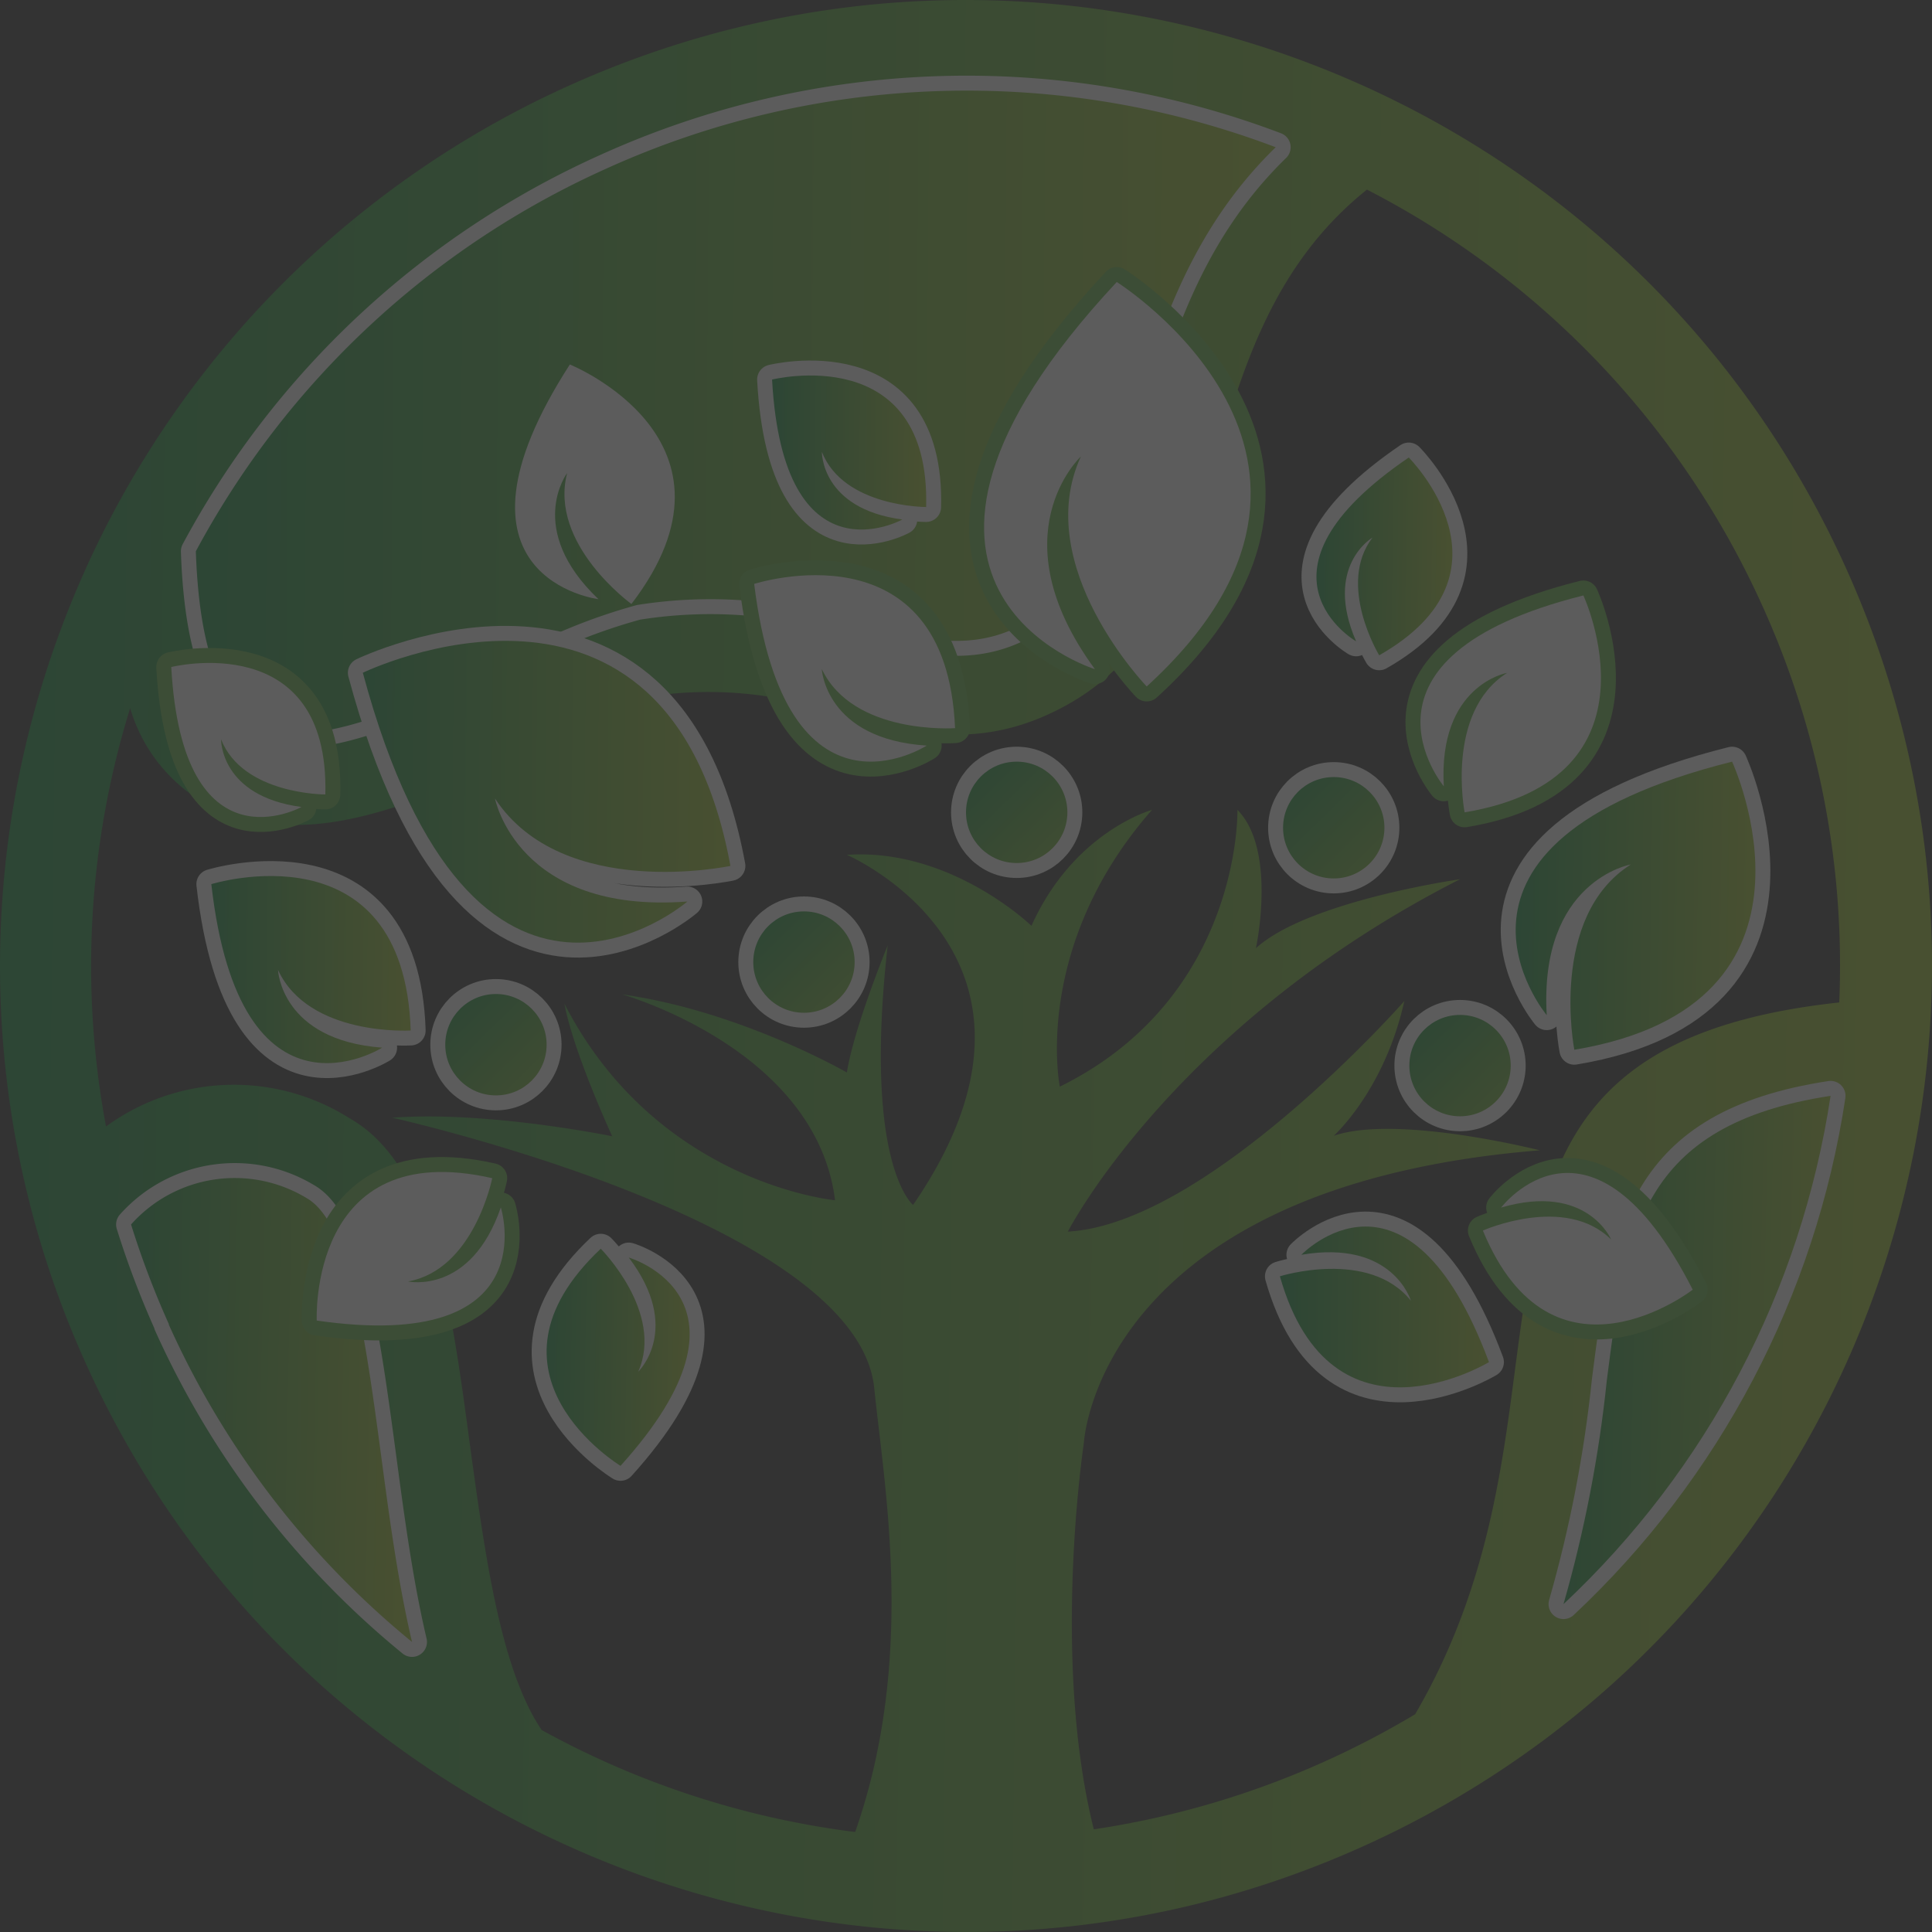 <svg xmlns="http://www.w3.org/2000/svg" xmlns:xlink="http://www.w3.org/1999/xlink" xml:space="preserve" width="622.612" height="622.605" version="1.1" viewBox="0 0 16473.282 16473.091" id="svg161" clip-rule="evenodd" fill-rule="evenodd" image-rendering="optimizeQuality" shape-rendering="geometricPrecision" text-rendering="geometricPrecision"><rect x="0" y="0" width="16473.282" height="16473.091" fill="#333333" stroke="none"/><defs id="defs25"><style type="text/css" id="style2">.str0{stroke:#fefefe}.str0,.str1,.str2{stroke-width:255;stroke-linecap:round;stroke-linejoin:round;stroke-miterlimit:22.926}.str2{stroke:#fefefe}.str1{stroke:#61b340}.fil1{fill:none}.fil5,.fil6{fill:none;fill-rule:nonzero}.fil6{fill:#fefefe}</style><linearGradient id="id0" gradientUnits="userSpaceOnUse" x1="6924.15" y1="14070.37" x2="8106.73" y2="14091.87"><stop offset="0" id="stop4" stop-opacity="1" stop-color="#128f3b"/><stop offset="1" id="stop6" stop-opacity="1" stop-color="#99c129"/></linearGradient><linearGradient id="id1" gradientUnits="userSpaceOnUse" xlink:href="#id0" x1="13488.22" y1="7316.7" x2="14612.12" y2="7336.29"/><linearGradient id="id2" gradientUnits="userSpaceOnUse" xlink:href="#id0" x1="15186.93" y1="9944.35" x2="17169.23" y2="9972.88"/><linearGradient id="id3" gradientUnits="userSpaceOnUse" xlink:href="#id0" x1="15594.64" y1="12877.59" x2="17803.07" y2="12927.93"/><linearGradient id="id4" gradientUnits="userSpaceOnUse" xlink:href="#id0" x1="3380.86" y1="13561.45" x2="5704.15" y2="13607.39"/><linearGradient id="id5" gradientUnits="userSpaceOnUse" xlink:href="#id0" x1="13203.47" y1="10004.68" x2="14301.55" y2="11121.26"/><linearGradient id="id6" gradientUnits="userSpaceOnUse" xlink:href="#id0" x1="14280.28" y1="12032.6" x2="15378.46" y2="13149.22"/><linearGradient id="id7" gradientUnits="userSpaceOnUse" xlink:href="#id0" x1="5357.11" y1="8919.42" x2="8396.69" y2="8949.31"/><linearGradient id="id8" gradientUnits="userSpaceOnUse" xlink:href="#id0" x1="2263.38" y1="4075.79" x2="18239.301" y2="4267.13"/><linearGradient id="id9" gradientUnits="userSpaceOnUse" xlink:href="#id0" x1="8686.15" y1="11150.04" x2="9784.39" y2="12266.55"/><linearGradient id="id10" gradientUnits="userSpaceOnUse" xlink:href="#id0" x1="4065.29" y1="10881" x2="5713.8" y2="10899.53"/><linearGradient id="id11" gradientUnits="userSpaceOnUse" xlink:href="#id0" x1="13176.51" y1="13859.79" x2="14905.23" y2="13875.71"/><linearGradient id="id12" gradientUnits="userSpaceOnUse" xlink:href="#id0" x1="10500.06" y1="9873.27" x2="11598.29" y2="10989.81"/><linearGradient id="id13" gradientUnits="userSpaceOnUse" xlink:href="#id0" x1="6059.87" y1="11854.39" x2="7157.94" y2="12971.1"/><linearGradient id="id14" gradientUnits="userSpaceOnUse" xlink:href="#id0" x1="8846.51" y1="6600.63" x2="10121.21" y2="6615.89"/><linearGradient id="id15" gradientUnits="userSpaceOnUse" xlink:href="#id0" x1="3933.27" y1="4357.74" x2="12862.52" y2="4421.39"/><linearGradient id="id16" gradientUnits="userSpaceOnUse" xlink:href="#id0" x1="2377.92" y1="22202.6" x2="18131.74" y2="22253.199"/><linearGradient xlink:href="#id0" id="linearGradient4675" gradientUnits="userSpaceOnUse" x1="6924.15" y1="14070.37" x2="8106.73" y2="14091.87"/></defs><g id="Слой_x0020_1" transform="translate(-2263.358 -3340.344)" opacity=".2"><g id="_1832408821840"><g id="g157"><path d="M18010.67 8200.78c-1864.58-4148.02-6738.73-5999.09-10886.75-4134.44-1991.45 895.2-3545.83 2544.6-4321.42 4585.64-778.84 2041.51-711.56 4309.36 186.96 6301.07 1864.58 4148 6738.78 5998.98 10886.75 4134.44 4147.99-1864.6 5999.07-6738.78 4134.46-10886.71zm-6420.9 10737.19c-363.83-1453.41-85.49-3288.67-85.49-3288.67s106.27-2193.87 3888.16-2500.79c0 0-1217.35-308.46-1756.83-123.94 0 0 432.04-385.85 601.71-1148.3 0 0-1672 1897.71-2868.8 1965.54 0 0 225.64-440.59 757.03-1036.3 530.89-595.7 1366.32-1347.27 2586.3-1968.2 0 0-1295.92 184.35-1739.77 587.69 0 0 180.9-836.33-157.74-1179.32 0 0 38.4 1594.04-1514.35 2359.92 0 0-241.94-1189.42 786.22-2359.92 0 0-665.65 181.68-1028.16 988.87 0 0-685.75-665.6-1573.75-605.29 0 0 2017.04 867.6 564.61 2984.78 0 0-427.53-336.77-216.85-2212.14 0 0-287.3 699.52-347.76 1083.09 0 0-910.06-525.25-1915.95-665.66 0 0 1653.68 463.63 1815.04 1754.76 0 0-1516.91-138.94-2307.07-1674.79 0 0 43.37 322.75 406.52 1129.14 0 0-1068.81-218.87-1875.14-157.81 0 0 3964.68 881.08 4109.76 2304.34 87.48 858.72 356.01 2308.62-162.55 3786.06-926.15-116.57-1833.85-407.1-2672.75-869.56-353.48-522.71-483.14-1495.57-611.52-2428.09-163.73-1225.02-321.1-2387.82-1026.65-2788.14-641.04-404.98-1464.45-377.13-2076.74 70.14-222.43-1188.08-151.81-2412.49 205.65-3567.13 185.66 631.13 787.61 1046.27 1443.5 995.67 683.93-11.61 1445.67-390.74 2103.52-706.3 291.45-163.62 599.42-295.85 918.73-394.4 518.67-73.05 1047.15-22.96 1542.86 146.15 619.63 166.72 1178.06 315.23 1845.74.12 890.26-420.15 1131.69-1232.45 1403.32-2159.56 234.8-794.89 496.47-1669.25 1288.16-2302.89 1494.77 768.81 2684.45 2022.17 3374.28 3554.97 478.72 1058.7 702.32 2214.97 652.73 3375.78-2387.23 258.18-2544.63 1471.18-2762.77 3116.31-115.5 883.3-246.74 1913.46-853.35 2952.82-252.03 150.81-512.64 286.64-780.56 406.93-630.97 283.41-1290.39 474.45-1959.29 574.12zm6278.43-6253.86c-250.73 1659.35-1052.86 3185.97-2277.18 4333.73 179.01-624.07 302.6-1262.68 369.46-1908.48 159.83-1250.23 282.03-2177.49 1907.72-2425.25zM3929.65 8040.82C4705.02 6594.9 5937.76 5446.66 7435 4775.68c1801.02-816.19 3853.04-880.92 5701.88-179.81-750.42 730.68-1012.68 1619.82-1251.17 2433.22-217.89 741.47-414.95 1406.08-985.39 1675.02-414.7 186.75-841.09 79.96-1317.76-47.54-608.8-204.89-1258.2-258.88-1892.49-157.39A4954.408 4954.408 0 0 0 6572 8959.27c-581.05 288.16-1255.54 625.62-1770.16 633.28-476.4 12.14-831.51-348.43-872.19-1551.73zm-231.01 6592.88l2.02-.9c-124.9-277.15-232.9-561.66-323.43-851.9 379.43-425.43 1008.07-520.15 1495.99-225.49 369.12 209.7 500.58 1186.57 638.81 2215.83 70.84 531.93 144.21 1074.76 260.83 1569.19a7424.67 7424.67 0 0 1-2074.22-2706.73z" id="path28" fill="url(#id8)"/><g id="g33"><path class="fil1 str0" d="M3702.26 14633.7l2.02-.9a7530.565 7530.565 0 0 1-323.42-851.9c379.42-425.43 1008.06-520.15 1495.98-225.49 369.12 209.7 500.58 1186.57 638.81 2215.83 70.84 531.93 144.21 1074.76 260.83 1569.19a7424.779 7424.779 0 0 1-2074.22-2706.73z" id="path30" fill="none" stroke="#fefefe" stroke-width="255" stroke-linecap="round" stroke-linejoin="round" stroke-miterlimit="22.926"/><path id="1" d="M3702.26 14633.7l2.02-.9a7530.565 7530.565 0 0 1-323.42-851.9c379.42-425.43 1008.06-520.15 1495.98-225.49 369.12 209.7 500.58 1186.57 638.81 2215.83 70.84 531.93 144.21 1074.76 260.83 1569.19a7424.779 7424.779 0 0 1-2074.22-2706.73z" fill="url(#id4)"/></g><g id="g39"><path class="fil1 str0" d="M3933.27 8040.82c775.37-1445.92 2008.11-2594.16 3505.35-3265.14 1801.02-816.19 3853.04-880.92 5701.88-179.81-750.42 730.68-1012.68 1619.82-1251.17 2433.22-217.89 741.47-414.95 1406.08-985.39 1675.02-414.7 186.75-841.09 79.96-1317.75-47.54-608.81-204.89-1258.21-258.88-1892.5-157.39a4954.408 4954.408 0 0 0-1118.07 460.09c-581.05 288.16-1255.54 625.62-1770.16 633.28-476.39 12.14-831.51-348.43-872.19-1551.73z" id="path35" fill="none" stroke="#fefefe" stroke-width="255" stroke-linecap="round" stroke-linejoin="round" stroke-miterlimit="22.926"/><path id="path37" d="M3933.27 8040.82c775.37-1445.92 2008.11-2594.16 3505.35-3265.14 1801.02-816.19 3853.04-880.92 5701.88-179.81-750.42 730.68-1012.68 1619.82-1251.17 2433.22-217.89 741.47-414.95 1406.08-985.39 1675.02-414.7 186.75-841.09 79.96-1317.75-47.54-608.81-204.89-1258.21-258.88-1892.5-157.39a4954.408 4954.408 0 0 0-1118.07 460.09c-581.05 288.16-1255.54 625.62-1770.16 633.28-476.39 12.14-831.51-348.43-872.19-1551.73z" fill="url(#id15)"/></g><g id="g45"><path class="fil1 str0" d="M17871.83 12684.11c-250.74 1659.35-1052.87 3185.97-2277.19 4333.73 179.01-624.07 302.6-1262.68 369.46-1908.48 159.83-1250.23 282.03-2177.49 1907.73-2425.25z" id="path41" fill="none" stroke="#fefefe" stroke-width="255" stroke-linecap="round" stroke-linejoin="round" stroke-miterlimit="22.926"/><path id="path43" d="M17871.83 12684.11c-250.74 1659.35-1052.87 3185.97-2277.19 4333.73 179.01-624.07 302.6-1262.68 369.46-1908.48 159.83-1250.23 282.03-2177.49 1907.73-2425.25z" fill="url(#id3)"/></g><g id="g51"><path class="fil5 str1" d="M16696.53 14336.77s-1197.57 931.21-1789.42-504c0 0 700.28-312.23 1093.63 76.22 0 0-205.36-486.1-937.84-272.39 0 0 762.68-1007.1 1633.63 700.17z" id="path47" fill="none" fill-rule="nonzero" stroke="#61b340" stroke-width="255" stroke-linecap="round" stroke-linejoin="round" stroke-miterlimit="22.926"/><path id="path49" class="fil6" d="M16696.53 14336.77s-1197.57 931.21-1789.42-504c0 0 700.28-312.23 1093.63 76.22 0 0-205.36-486.1-937.84-272.39 0 0 762.68-1007.1 1633.63 700.17z" fill="#fefefe" fill-rule="nonzero"/></g><g id="g57"><path class="fil5 str1" d="M4964.05 14600.2s-72.66-1571.08 1496.41-1214.14c0 0-154.11 779.84-718.18 880.75 0 0 534.56 116.59 791.4-631.52 0 0 396.92 1248.13-1569.63 964.91z" id="path53" fill="none" fill-rule="nonzero" stroke="#61b340" stroke-width="255" stroke-linecap="round" stroke-linejoin="round" stroke-miterlimit="22.926"/><path id="path55" class="fil6" d="M4964.05 14600.2s-72.66-1571.08 1496.41-1214.14c0 0-154.11 779.84-718.18 880.75 0 0 534.56 116.59 791.4-631.52 0 0 396.92 1248.13-1569.63 964.91z" fill="#fefefe" fill-rule="nonzero"/></g><g id="g63"><path class="fil1 str2" d="M7554.29 15838.92s-1297.68-785.96-168.54-1851.2c0 0 541.83 542.37 319.59 1048.51 0 0 380.34-365.36-80.7-973.4 0 0 1213.09 352.88-70.35 1776.09z" id="path59" fill="none" stroke="#fefefe" stroke-width="255" stroke-linecap="round" stroke-linejoin="round" stroke-miterlimit="22.926"/><path id="path61" d="M7554.29 15838.92s-1297.68-785.96-168.54-1851.2c0 0 541.83 542.37 319.59 1048.51 0 0 380.34-365.36-80.7-973.4 0 0 1213.09 352.88-70.35 1776.09z" fill="url(#linearGradient4675)"/></g><g id="g69"><path class="fil1 str2" d="M17032.08 9834.68s961.84 2073.12-1345.15 2456.35c0 0-221.56-1133.74 481.75-1579.84 0 0-783.09 137.19-717.03 1285.01 0 0-1220.63-1460.71 1580.43-2161.52z" id="path65" fill="none" stroke="#fefefe" stroke-width="255" stroke-linecap="round" stroke-linejoin="round" stroke-miterlimit="22.926"/><path id="path67" d="M17032.08 9834.68s961.84 2073.12-1345.15 2456.35c0 0-221.56-1133.74 481.75-1579.84 0 0-783.09 137.19-717.03 1285.01 0 0-1220.63-1460.71 1580.43-2161.52z" fill="url(#id2)"/></g><g id="g75"><path class="fil1 str2" d="M5357.11 9076.62s2599.67-1261.11 3134.21 1646.81c0 0-1428.31 304.74-2007.43-574.54 0 0 190.36 986.79 1640 878.4 0 0-1819.86 1574.64-2766.78-1950.67z" id="path71" fill="none" stroke="#fefefe" stroke-width="255" stroke-linecap="round" stroke-linejoin="round" stroke-miterlimit="22.926"/><path id="path73" d="M5357.11 9076.62s2599.67-1261.11 3134.21 1646.81c0 0-1428.31 304.74-2007.43-574.54 0 0 190.36 986.79 1640 878.4 0 0-1819.86 1574.64-2766.78-1950.67z" fill="url(#id7)"/></g><g id="g81"><path class="fil5 str1" d="M15764.13 8417.41s724.42 1560.99-1012.76 1849.43c0 0-166.72-853.64 362.73-1189.44 0 0-589.46 103.28-540.01 967.45 0 0-918.85-1099.78 1190.04-1627.44z" id="path77" fill="none" fill-rule="nonzero" stroke="#61b340" stroke-width="255" stroke-linecap="round" stroke-linejoin="round" stroke-miterlimit="22.926"/><path id="path79" class="fil6" d="M15764.13 8417.41s724.42 1560.99-1012.76 1849.43c0 0-166.72-853.64 362.73-1189.44 0 0-589.46 103.28-540.01 967.45 0 0-918.85-1099.78 1190.04-1627.44z" fill="#fefefe" fill-rule="nonzero"/></g><path class="fil6" d="M7122.25 6447.99s1595.71 644.3 524.9 2042.21c0 0-705.25-508.98-548.14-1116.13 0 0-360.04 478.28 266.99 1075.28 0 0-1422.44-174.59-243.75-2001.36z" id="path83" fill="#fefefe" fill-rule="nonzero"/><g id="g89"><path class="fil1 str2" d="M4065.29 10879.05s1642.83-512.01 1699.83 1247.9c0 0-868.15 52.85-1131.3-516.39 0 0 24.59 597.97 887.92 662.74 0 0-1211.54 765.9-1456.45-1394.25z" id="path85" fill="none" stroke="#fefefe" stroke-width="255" stroke-linecap="round" stroke-linejoin="round" stroke-miterlimit="22.926"/><path id="path87" d="M4065.29 10879.05s1642.83-512.01 1699.83 1247.9c0 0-868.15 52.85-1131.3-516.39 0 0 24.59 597.97 887.92 662.74 0 0-1211.54 765.9-1456.45-1394.25z" fill="url(#id10)"/></g><g id="g95"><path class="fil5 str1" d="M8693.79 8319.22s1637.63-529.5 1713.02 1229.66c0 0-867.58 62.15-1136.67-504.37 0 0 31.01 597.68 894.85 653.19 0 0-1203.18 778.8-1471.2-1378.48z" id="path91" fill="none" fill-rule="nonzero" stroke="#61b340" stroke-width="255" stroke-linecap="round" stroke-linejoin="round" stroke-miterlimit="22.926"/><path id="path93" class="fil6" d="M8693.79 8319.22s1637.63-529.5 1713.02 1229.66c0 0-867.58 62.15-1136.67-504.37 0 0 31.01 597.68 894.85 653.19 0 0-1203.18 778.8-1471.2-1378.48z" fill="#fefefe" fill-rule="nonzero"/></g><g id="g101"><path class="fil1 str2" d="M14275.22 7241.42s985.5 982.29-252.08 1686.26c0 0-365.06-601.22-57.07-1003.88 0 0-418.68 242.99-139.71 884.86 0 0-1004.36-577.93 448.86-1567.24z" id="path97" fill="none" stroke="#fefefe" stroke-width="255" stroke-linecap="round" stroke-linejoin="round" stroke-miterlimit="22.926"/><path id="path99" d="M14275.22 7241.42s985.5 982.29-252.08 1686.26c0 0-365.06-601.22-57.07-1003.88 0 0-418.68 242.99-139.71 884.86 0 0-1004.36-577.93 448.86-1567.24z" fill="url(#id1)"/></g><g id="g107"><path class="fil1 str2" d="M8846.51 6576.71s1350.08-336.68 1313.65 1086.63c0 0-703.07 2.09-889-469.73 0 0-7.99 483.92 685.88 576.47 0 0-1013.68 561.77-1110.53-1193.37z" id="path103" fill="none" stroke="#fefefe" stroke-width="255" stroke-linecap="round" stroke-linejoin="round" stroke-miterlimit="22.926"/><path id="path105" d="M8846.51 6576.71s1350.08-336.68 1313.65 1086.63c0 0-703.07 2.09-889-469.73 0 0-7.99 483.92 685.88 576.47 0 0-1013.68 561.77-1110.53-1193.37z" fill="url(#id14)"/></g><g id="g113"><path class="fil5 str1" d="M3723.56 9027.69s1350.21-336.75 1313.86 1086.68c0 0-703.29 2.12-889.12-469.73 0 0-8.09 484.08 685.75 576.47 0 0-1013.51 561.75-1110.49-1193.42z" id="path109" fill="none" fill-rule="nonzero" stroke="#61b340" stroke-width="255" stroke-linecap="round" stroke-linejoin="round" stroke-miterlimit="22.926"/><path id="path111" class="fil6" d="M3723.56 9027.69s1350.21-336.75 1313.86 1086.68c0 0-703.29 2.12-889.12-469.73 0 0-8.09 484.08 685.75 576.47 0 0-1013.51 561.75-1110.49-1193.42z" fill="#fefefe" fill-rule="nonzero"/></g><g id="g119"><path class="fil5 str1" d="M11785.51 5744.75s2388.91 1502.62 255.31 3448.79c0 0-990.83-1026.12-561.48-1960.68 0 0-719.52 667.92 119.73 1813.09 0 0-2245.6-694.23 186.44-3301.2z" id="path115" fill="none" fill-rule="nonzero" stroke="#61b340" stroke-width="255" stroke-linecap="round" stroke-linejoin="round" stroke-miterlimit="22.926"/><path id="path117" class="fil6" d="M11785.51 5744.75s2388.91 1502.62 255.31 3448.79c0 0-990.83-1026.12-561.48-1960.68 0 0-719.52 667.92 119.73 1813.09 0 0-2245.6-694.23 186.44-3301.2z" fill="#fefefe" fill-rule="nonzero"/></g><g id="g125"><path class="fil1 str2" d="M14067.66 10398.25c0 238.61-193.63 432.18-432.07 432.18-238.78 0-432.12-193.57-432.12-432.18 0-238.88 193.34-432.16 432.12-432.16 238.44 0 432.07 193.28 432.07 432.16z" id="path121" fill="none" stroke="#fefefe" stroke-width="255" stroke-linecap="round" stroke-linejoin="round" stroke-miterlimit="22.926"/><path id="path123" d="M14067.66 10398.25c0 238.61-193.63 432.18-432.07 432.18-238.78 0-432.12-193.57-432.12-432.18 0-238.88 193.34-432.16 432.12-432.16 238.44 0 432.07 193.28 432.07 432.16z" fill="url(#id5)"/></g><g id="g131"><path class="fil1 str2" d="M11364.37 10266.84c0 238.87-193.39 432.14-432.14 432.14-238.87 0-432.17-193.27-432.17-432.14 0-238.66 193.3-432.16 432.17-432.16 238.75 0 432.14 193.5 432.14 432.16z" id="path127" fill="none" stroke="#fefefe" stroke-width="255" stroke-linecap="round" stroke-linejoin="round" stroke-miterlimit="22.926"/><path id="path129" d="M11364.37 10266.84c0 238.87-193.39 432.14-432.14 432.14-238.87 0-432.17-193.27-432.17-432.14 0-238.66 193.3-432.16 432.17-432.16 238.75 0 432.14 193.5 432.14 432.16z" fill="url(#id12)"/></g><g id="g137"><path class="fil1 str2" d="M15144.55 12426.2c0 238.56-193.62 432.18-432.13 432.18-239 0-432.14-193.62-432.14-432.18 0-238.75 193.14-432.19 432.14-432.19 238.51 0 432.13 193.44 432.13 432.19z" id="path133" fill="none" stroke="#fefefe" stroke-width="255" stroke-linecap="round" stroke-linejoin="round" stroke-miterlimit="22.926"/><path id="path135" d="M15144.55 12426.2c0 238.56-193.62 432.18-432.13 432.18-239 0-432.14-193.62-432.14-432.18 0-238.75 193.14-432.19 432.14-432.19 238.51 0 432.13 193.44 432.13 432.19z" fill="url(#id6)"/></g><g id="g143"><path class="fil1 str2" d="M9550.47 11543.59c0 238.65-193.5 432.14-432.12 432.14-238.91 0-432.2-193.49-432.2-432.14 0-238.61 193.29-432.14 432.2-432.14 238.62 0 432.12 193.53 432.12 432.14z" id="path139" fill="none" stroke="#fefefe" stroke-width="255" stroke-linecap="round" stroke-linejoin="round" stroke-miterlimit="22.926"/><path id="path141" d="M9550.47 11543.59c0 238.65-193.5 432.14-432.12 432.14-238.91 0-432.2-193.49-432.2-432.14 0-238.61 193.29-432.14 432.2-432.14 238.62 0 432.12 193.53 432.12 432.14z" fill="url(#id9)"/></g><g id="g149"><path class="fil1 str2" d="M6924.05 12248.02c0 238.79-193.37 432.21-432.06 432.21-238.74 0-432.12-193.42-432.12-432.21 0-238.59 193.38-432.22 432.12-432.22 238.69 0 432.06 193.63 432.06 432.22z" id="path145" fill="none" stroke="#fefefe" stroke-width="255" stroke-linecap="round" stroke-linejoin="round" stroke-miterlimit="22.926"/><path id="path147" d="M6924.05 12248.02c0 238.79-193.37 432.21-432.06 432.21-238.74 0-432.12-193.42-432.12-432.21 0-238.59 193.38-432.22 432.12-432.22 238.69 0 432.06 193.63 432.06 432.22z" fill="url(#id13)"/></g><g id="g155"><path class="fil1 str2" d="M14959.04 14954.41s-1343.92 816.6-1782.53-731.7c0 0 758.09-238.3 1117 208.37 0 0-153.7-525.03-933.74-391.85 0 0 905.42-946.63 1599.27 915.18z" id="path151" fill="none" stroke="#fefefe" stroke-width="255" stroke-linecap="round" stroke-linejoin="round" stroke-miterlimit="22.926"/><path id="path153" d="M14959.04 14954.41s-1343.92 816.6-1782.53-731.7c0 0 758.09-238.3 1117 208.37 0 0-153.7-525.03-933.74-391.85 0 0 905.42-946.63 1599.27 915.18z" fill="url(#id11)"/></g></g></g></g></svg>